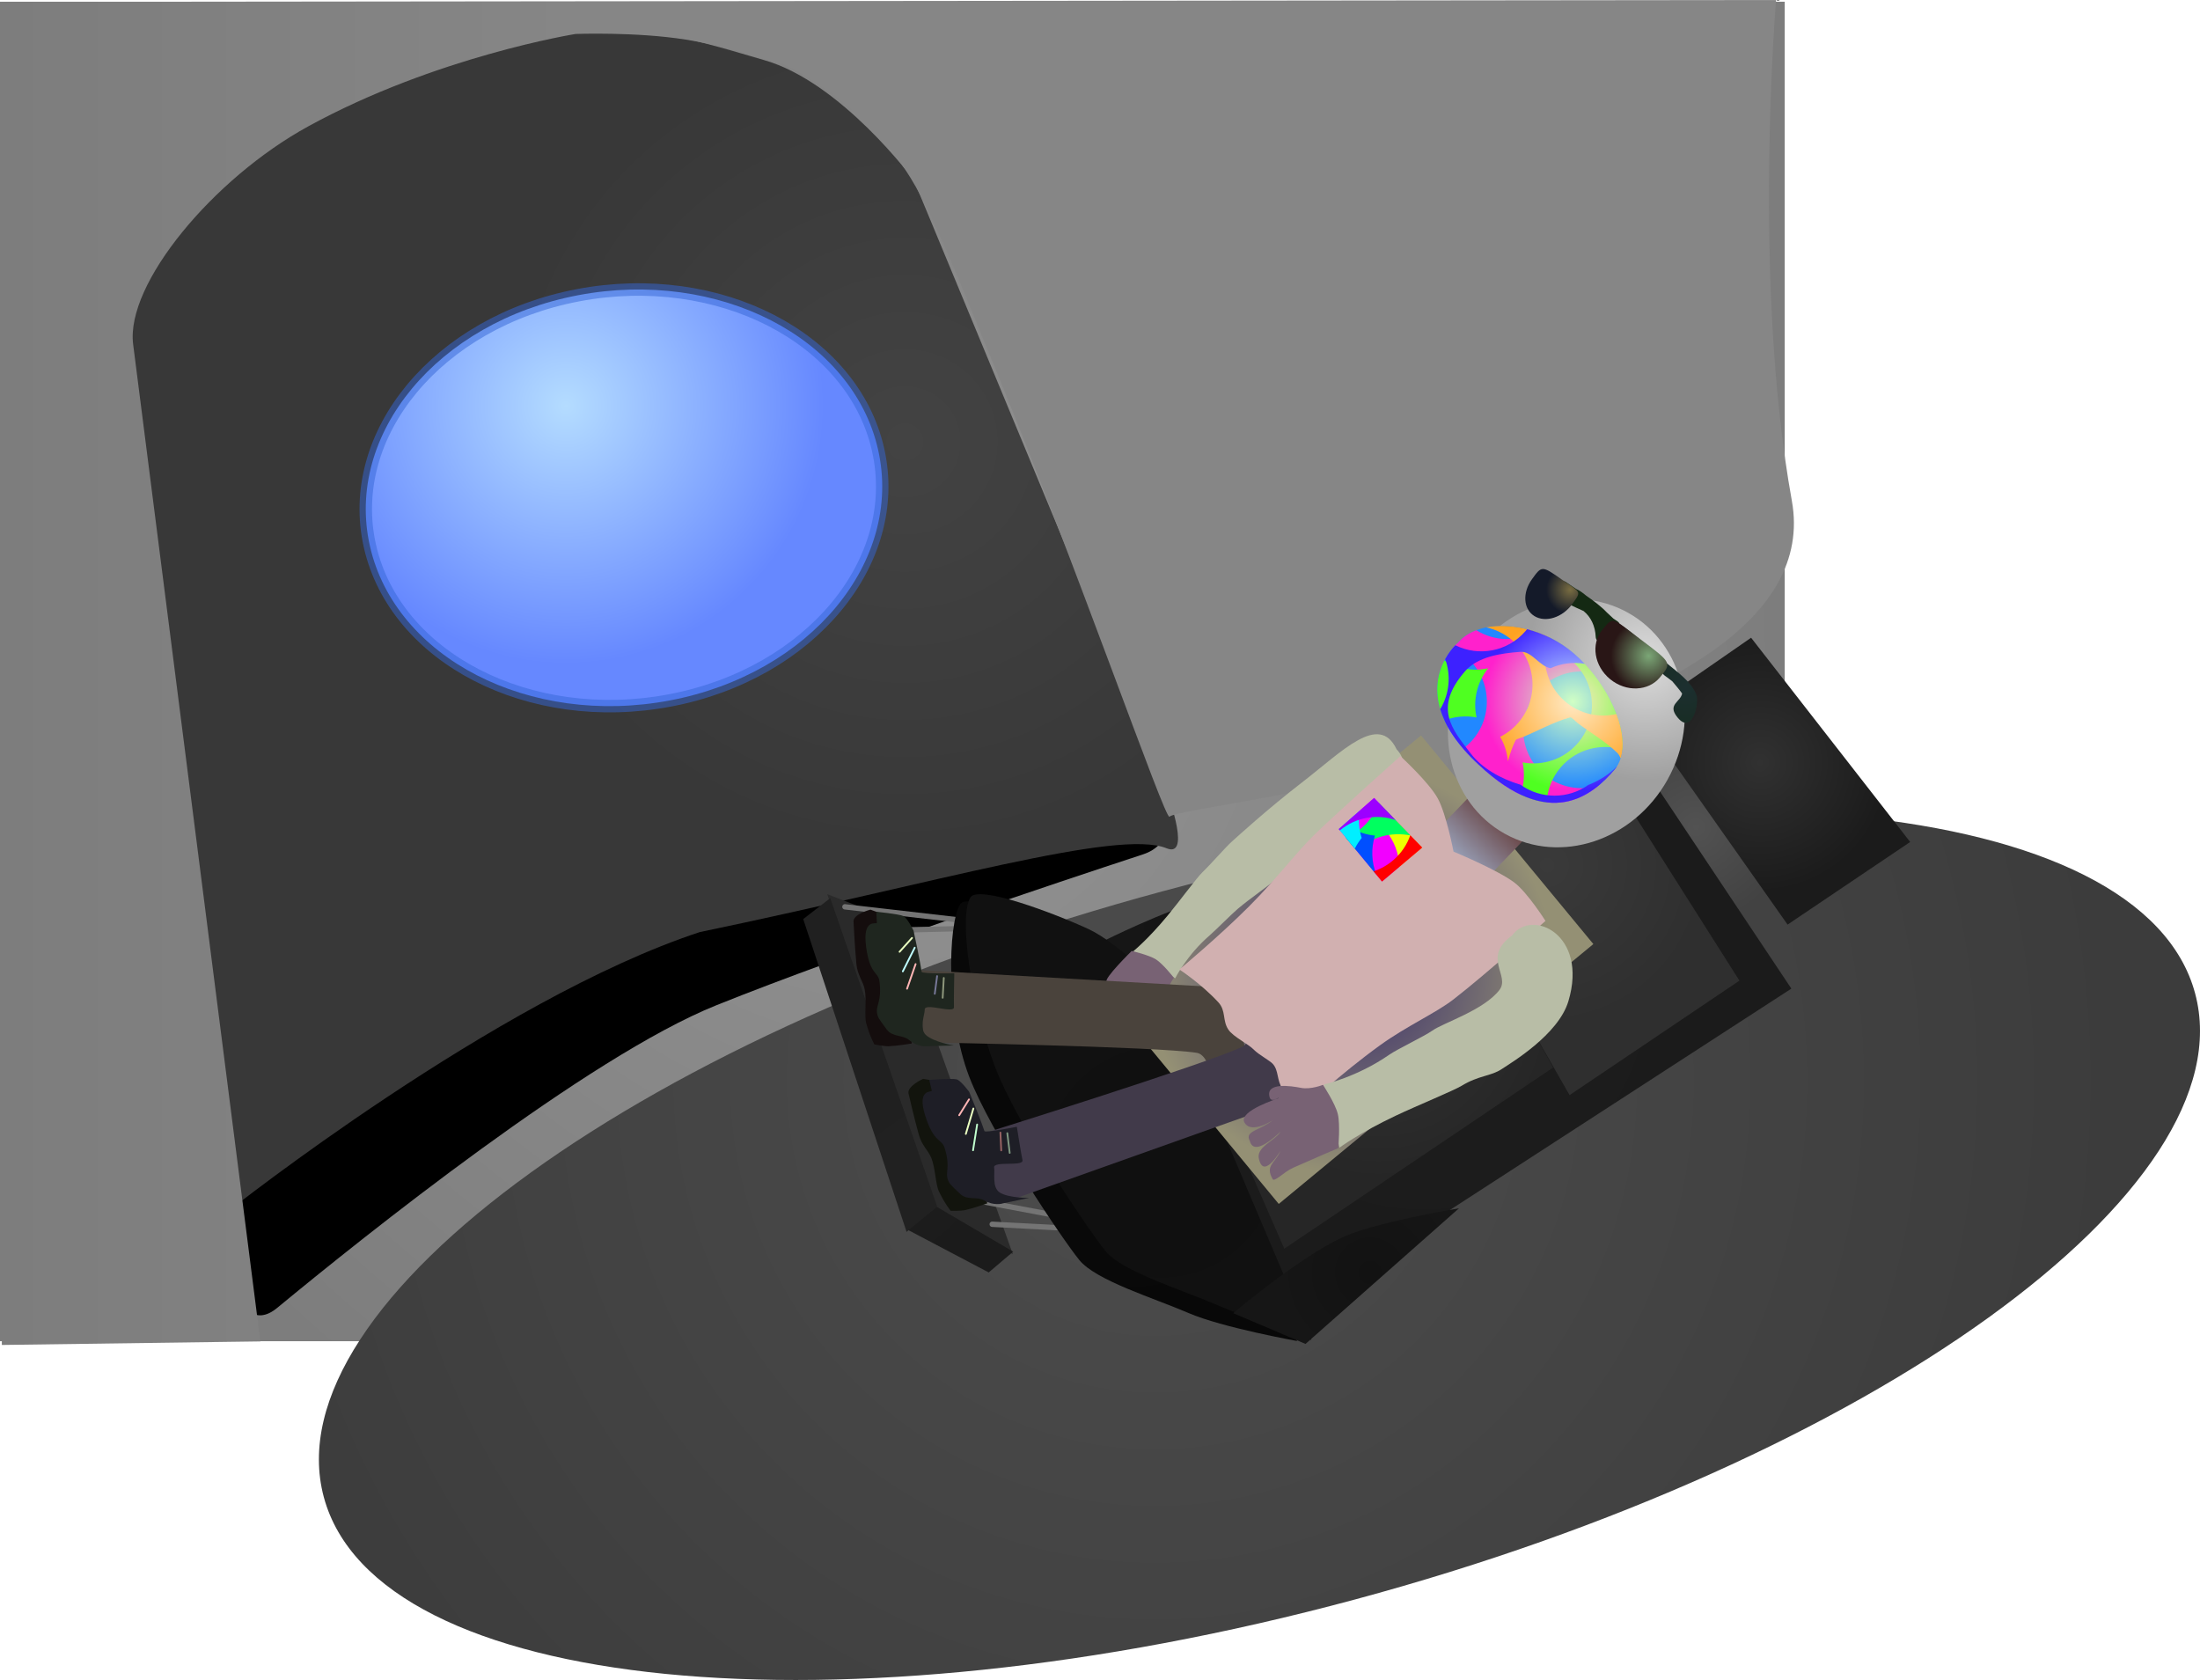 <svg version="1.1" xmlns="http://www.w3.org/2000/svg" xmlns:xlink="http://www.w3.org/1999/xlink" width="617.575" height="471.58" viewBox="0,0,617.575,471.58"><defs><radialGradient cx="240" cy="180" r="250.5" gradientUnits="userSpaceOnUse" id="color-1"><stop offset="0" stop-color="#949494"/><stop offset="1" stop-color="#7d7d7d"/></radialGradient><radialGradient cx="243.512" cy="115.551" r="114.5" gradientUnits="userSpaceOnUse" id="color-2"><stop offset="0" stop-color="#434343"/><stop offset="1" stop-color="#383838"/></radialGradient><radialGradient cx="313.801" cy="294.913" r="270.531" gradientUnits="userSpaceOnUse" id="color-3"><stop offset="0" stop-color="#4d4d4d"/><stop offset="1" stop-color="#3c3c3c"/></radialGradient><radialGradient cx="228.978" cy="294.729" r="66" gradientUnits="userSpaceOnUse" id="color-4"><stop offset="0" stop-color="#2a2a2a"/><stop offset="1" stop-color="#2a2a2a"/></radialGradient><radialGradient cx="222.204" cy="299.863" r="66" gradientUnits="userSpaceOnUse" id="color-5"><stop offset="0" stop-color="#1d1d1d"/><stop offset="1" stop-color="#1b1b1b"/></radialGradient><radialGradient cx="349.584" cy="459.239" r="249.957" gradientUnits="userSpaceOnUse" id="color-6"><stop offset="0" stop-color="#222222"/><stop offset="1" stop-color="#202020"/></radialGradient><radialGradient cx="308.172" cy="320.182" r="65" gradientUnits="userSpaceOnUse" id="color-7"><stop offset="0" stop-color="#090909"/><stop offset="1" stop-color="#080808"/></radialGradient><radialGradient cx="465.651" cy="223.72" r="26.5" gradientUnits="userSpaceOnUse" id="color-8"><stop offset="0" stop-color="#525252"/><stop offset="1" stop-color="#424242"/></radialGradient><radialGradient cx="389.181" cy="268.01" r="84" gradientUnits="userSpaceOnUse" id="color-9"><stop offset="0" stop-color="#1d1d1d"/><stop offset="1" stop-color="#1b1b1b"/></radialGradient><radialGradient cx="423.823" cy="234.419" r="44.75" gradientUnits="userSpaceOnUse" id="color-10"><stop offset="0" stop-color="#3a3a3a"/><stop offset="1" stop-color="#2f2f2f"/></radialGradient><radialGradient cx="376.452" cy="274.175" r="48.5" gradientUnits="userSpaceOnUse" id="color-11"><stop offset="0" stop-color="#343434"/><stop offset="1" stop-color="#262626"/></radialGradient><radialGradient cx="333.552" cy="250.025" r="26.25" gradientUnits="userSpaceOnUse" id="color-12"><stop offset="0" stop-color="#121212"/><stop offset="1" stop-color="#161616"/></radialGradient><radialGradient cx="315.51" cy="317.649" r="65" gradientUnits="userSpaceOnUse" id="color-13"><stop offset="0" stop-color="#101010"/><stop offset="1" stop-color="#111111"/></radialGradient><radialGradient cx="483.59" cy="205.604" r="36.25" gradientUnits="userSpaceOnUse" id="color-14"><stop offset="0" stop-color="#313131"/><stop offset="1" stop-color="#1b1b1b"/></radialGradient><radialGradient cx="374.115" cy="348.702" r="26.25" gradientUnits="userSpaceOnUse" id="color-15"><stop offset="0" stop-color="#121212"/><stop offset="1" stop-color="#161616"/></radialGradient><linearGradient x1="-9.988" y1="179.285" x2="151.989" y2="179.285" gradientUnits="userSpaceOnUse" id="color-16"><stop offset="0" stop-color="#7d7d7d"/><stop offset="1" stop-color="#868686"/></linearGradient><radialGradient cx="368.438" cy="263.71" r="57.271" gradientUnits="userSpaceOnUse" id="color-17"><stop offset="0" stop-color="#33266a"/><stop offset="1" stop-color="#949074"/></radialGradient><radialGradient cx="148.381" cy="105.46" r="72.49" gradientUnits="userSpaceOnUse" id="color-18"><stop offset="0" stop-color="#b4dcff"/><stop offset="1" stop-color="#6688ff"/></radialGradient><linearGradient x1="410.624" y1="220.138" x2="398.598" y2="232.69" gradientUnits="userSpaceOnUse" id="color-19"><stop offset="0" stop-color="#694444"/><stop offset="1" stop-color="#98a1b9"/></linearGradient><radialGradient cx="451.349" cy="177.163" r="33.285" gradientUnits="userSpaceOnUse" id="color-20"><stop offset="0" stop-color="#dcdcdc"/><stop offset="1" stop-color="#a0a0a0"/></radialGradient><radialGradient cx="462.722" cy="184.439" r="25.553" gradientUnits="userSpaceOnUse" id="color-21"><stop offset="0" stop-color="#1c2f30"/><stop offset="1" stop-color="#142913"/></radialGradient><radialGradient cx="430.262" cy="157.072" r="6.726" gradientUnits="userSpaceOnUse" id="color-22"><stop offset="0" stop-color="#786c41"/><stop offset="1" stop-color="#141a29"/></radialGradient><radialGradient cx="452.289" cy="175.664" r="10.589" gradientUnits="userSpaceOnUse" id="color-23"><stop offset="0" stop-color="#7ba676"/><stop offset="1" stop-color="#291616"/></radialGradient><radialGradient cx="430.981" cy="188.474" r="25.002" gradientUnits="userSpaceOnUse" id="color-24"><stop offset="0" stop-color="#d1ffc4"/><stop offset="1" stop-color="#2188ff"/></radialGradient><radialGradient cx="430.981" cy="188.474" r="25.002" gradientUnits="userSpaceOnUse" id="color-25"><stop offset="0" stop-color="#ceffc4"/><stop offset="1" stop-color="#ff21cc"/></radialGradient><radialGradient cx="430.981" cy="188.474" r="25.002" gradientUnits="userSpaceOnUse" id="color-26"><stop offset="0" stop-color="#ffe9c4"/><stop offset="1" stop-color="#4fff21"/></radialGradient><radialGradient cx="430.981" cy="188.474" r="25.002" gradientUnits="userSpaceOnUse" id="color-27"><stop offset="0" stop-color="#ffe9c4"/><stop offset="1" stop-color="#4fff21"/></radialGradient><radialGradient cx="430.982" cy="188.474" r="25.002" gradientUnits="userSpaceOnUse" id="color-28"><stop offset="0" stop-color="#ffe9c4"/><stop offset="1" stop-color="#ffa321"/></radialGradient><radialGradient cx="430.982" cy="188.474" r="25.002" gradientUnits="userSpaceOnUse" id="color-29"><stop offset="0" stop-color="#c4f0ff"/><stop offset="1" stop-color="#3d21ff"/></radialGradient></defs><g transform="translate(10.5,8.482)"><g data-paper-data="{&quot;isPaintingLayer&quot;:true}" fill-rule="nonzero" stroke-linejoin="miter" stroke-miterlimit="10" stroke-dasharray="" stroke-dashoffset="0" style="mix-blend-mode: normal"><path d="M-10.5,368v-376h501v376z" fill="url(#color-1)" stroke="none" stroke-width="0" stroke-linecap="butt"/><path d="M55.637,350.092c-3.894,-35.123 -28.86,-260.284 -28.86,-260.284c0,0 6.135,-58.737 90.38,-83.324c88.943,-19.999 123.112,33.738 123.112,33.738c0,0 65.075,148.361 76.164,173.643c3.099,7.064 1.472,14.998 -6.005,17.453c-24.825,8.152 -82.744,27.484 -119.814,42.369c-36.1,14.495 -99.117,64.983 -123.292,84.95c-6.184,5.108 -10.697,0.368 -11.685,-8.545z" fill="#000000" stroke="none" stroke-width="NaN" stroke-linecap="butt"/><path d="M24.168,52.968c35.255,-22.992 112.787,-54.298 123.693,-54.692c22.098,-0.798 47.62,7.719 55.993,10.071c21.804,6.123 42.158,33.705 42.158,33.705c0,0 56.323,135.754 68.658,165.482c4.55,10.966 8.547,24.648 2.309,22.098c-13.57,-5.547 -64.582,9.725 -131.002,23.516c-57.096,18.724 -132.465,78.404 -132.465,78.404c0,0 -44.215,-268.885 -29.344,-278.583z" fill="url(#color-2)" stroke="none" stroke-width="0" stroke-linecap="butt"/><path d="M605.693,270.33c14.79,54.929 -90.81,131.12 -235.865,170.178c-145.055,39.058 -274.635,26.192 -289.426,-28.737c-14.79,-54.929 90.81,-131.12 235.865,-170.178c145.055,-39.058 274.635,-26.192 289.426,28.737z" fill="url(#color-3)" stroke="none" stroke-width="NaN" stroke-linecap="butt"/><g data-paper-data="{&quot;index&quot;:null}"><path d="M221.721,242.514l18.636,7.208l33.462,93.837l-22.259,-11.991z" fill="url(#color-4)" stroke="none" stroke-width="0" stroke-linecap="butt"/><path d="M252.453,330.264l21.462,12.595l-6.871,5.834l-22.96,-12.087z" fill="url(#color-5)" stroke="none" stroke-width="0" stroke-linecap="butt"/><path d="M243.988,337.306l-29.012,-87.798l7.587,-5.883l30.01,86.549z" data-paper-data="{&quot;index&quot;:null}" fill="url(#color-6)" stroke="none" stroke-width="0" stroke-linecap="butt"/><path d="M226.682,246.067l49.674,5.719l-37.993,0.88" fill="none" stroke="#747474" stroke-width="1.5" stroke-linecap="round"/><path d="M255.925,327.049l55.245,10.406l-43.14,-2.284" fill="none" stroke="#747474" stroke-width="1.5" stroke-linecap="round"/><path d="M261.552,293.703c-6.533,-17.094 -5.977,-42.563 -2.561,-48.303c2.176,-3.656 19.206,5.023 28.791,9.471c7.942,3.686 20.287,15.942 20.287,15.942l45.548,97.127c0,0 -20.995,-3.761 -30.444,-7.84c-9.808,-4.234 -25.98,-9.117 -30.686,-14.88c-4.673,-5.722 -24.858,-35.617 -30.935,-51.518z" fill="url(#color-7)" stroke="none" stroke-width="0" stroke-linecap="butt"/><path d="M447.246,203.564l11.475,-7.129l27.957,45.071l-12.44,8.382z" fill="url(#color-8)" stroke="none" stroke-width="0" stroke-linecap="butt"/><path d="M314.438,268.933l123.018,-82.286l54.905,82.381l-141.83,91.947z" fill="url(#color-9)" stroke="none" stroke-width="0" stroke-linecap="butt"/><path d="M386.041,221.893l43.809,-30.724l47.938,75.62l-47.685,32.13z" fill="url(#color-10)" stroke="none" stroke-width="0" stroke-linecap="butt"/><path d="M321.129,275.88l69.103,-47.767l35.257,63.063l-75.467,50.85z" fill="url(#color-11)" stroke="none" stroke-width="0" stroke-linecap="butt"/><path d="M299.119,255.741c0,0 17.843,-8.949 28.219,-11.424c8.731,-2.083 31.616,-3.571 31.616,-3.571l-43.124,29.057z" fill="url(#color-12)" stroke="none" stroke-width="0" stroke-linecap="butt"/><path d="M268.889,291.17c-6.533,-17.094 -10.412,-41.987 -6.996,-47.727c2.176,-3.656 23.641,4.446 33.226,8.895c7.942,3.686 20.287,15.942 20.287,15.942l42.23,99.362c0,0 -17.677,-5.996 -27.127,-10.075c-9.808,-4.234 -25.98,-9.117 -30.686,-14.88c-4.673,-5.722 -24.858,-35.617 -30.935,-51.518z" fill="url(#color-13)" stroke="none" stroke-width="0" stroke-linecap="butt"/><path d="M449.825,192.18l31.234,-21.649l44.659,57.331l-34.416,23.19z" fill="url(#color-14)" stroke="none" stroke-width="0" stroke-linecap="butt"/><path d="M335.688,360.124c0,0 20.547,-17.425 32.578,-22.087c10.098,-3.914 30.792,-7.346 30.792,-7.346l-43.08,38.071z" fill="url(#color-15)" stroke="none" stroke-width="0" stroke-linecap="butt"/></g><path d="M-9.988,369.051l0.994,-377l497.068,-0.533c0,0 -6.702,79.053 4.423,140.549c12.201,67.441 -171.376,84.836 -174.695,88.703c-1.175,1.369 -26.116,-70.766 -51.024,-130.964c-6.872,-16.608 -11.98,-29.997 -18.926,-43.479c-13.603,-26.402 -39.152,-37.185 -39.151,-37.03c0.007,0.81 -12.018,-4.355 -26.718,-6.669c-14.104,-2.22 -30.907,-1.578 -30.907,-1.578c0,0 -39.242,6.291 -75.122,25.977c-26.648,14.62 -51.237,44.216 -49.078,61.142c8.739,68.486 35.713,279.882 35.713,279.882z" fill="url(#color-16)" stroke="none" stroke-width="0" stroke-linecap="butt"/><path d="M300.096,270.903l88.311,-72.947l48.373,58.561l-88.311,72.947z" fill="url(#color-17)" stroke="#ed6b00" stroke-width="0" stroke-linecap="butt"/><g data-paper-data="{&quot;index&quot;:null}" stroke="#000000" stroke-width="0" stroke-linecap="butt"><path d="M307.576,258.583c0,0 4.129,-3.333 9.62,-9.968c3.298,-3.985 8.339,-10.79 9.746,-12.159c3.138,-3.053 6.455,-7.02 8.57,-8.901c1.073,-0.954 9.802,-8.946 19.377,-16.322c11.416,-8.795 21.698,-19.786 26.661,-9.381c10.052,10.583 -21.546,27.781 -21.546,27.781c0,0 -7.958,4.735 -12.845,9.081c-2.272,2.021 -6.422,4.741 -10.221,7.935c-1.605,1.35 -6.286,6.068 -7.833,7.398c-6.434,5.533 -9.717,12.086 -9.717,12.086z" fill="#b8bda6"/><path d="M300.19,267.115c-1.097,-0.723 7.002,-8.664 7.002,-8.664c0,0 4.86,1.138 6.804,2.375c1.997,1.27 5.025,5.149 5.025,5.149c0,0 -1.688,2.285 -1.864,4.553c-0.302,3.881 -0.274,8.295 -3.199,9.637c-1.587,0.728 0.766,-5.682 -0.143,-5.541c-0.162,0.025 -6.834,8.372 -7.913,8.118c-1.762,-0.415 4.539,-9.364 3.163,-8.356c-2.825,2.069 -6.496,8.76 -7.795,8.224c-2.187,-0.904 6.95,-11.03 5.778,-10.616c-2.189,0.774 -6.665,7.762 -7.821,7.344c-3.367,-1.217 5.264,-8.846 3.87,-8.605c-2.634,0.455 -5.334,5.756 -6.366,4.98c-2.099,-1.576 3.976,-8.256 3.458,-8.598z" data-paper-data="{&quot;index&quot;:null}" fill="#786274"/></g><g><path d="M247.632,263.825l85.923,4.918c0,0 6.453,16.817 6.872,24.587c0.496,9.194 -10.67,2.116 -10.67,2.116c0,0 -0.646,-7.822 -4.326,-8.401c-11.253,-1.771 -76.706,-2.943 -76.706,-2.943z" data-paper-data="{&quot;index&quot;:null}" fill="#4a433c" stroke="#000000" stroke-width="0" stroke-linecap="butt"/><path d="M229.097,250.191c-0.113,-2.095 4.75,-3.337 4.75,-3.337c0,0 3.796,1.349 5.158,1.94c1.112,0.483 2.871,4.097 2.871,4.097c0,0 1.731,7.202 2.218,10.656c0.824,5.838 1.332,20.889 1.332,20.889c0,0 -4.489,0.716 -6.405,0.763c-1.422,0.035 -4.057,-0.507 -4.057,-0.507c0,0 -1.187,-1.993 -2.295,-5.91c-0.601,-2.125 0.172,-6.648 -0.444,-9.601c-0.49,-2.345 -2.019,-3.913 -2.315,-7.08c-0.485,-5.209 -0.731,-10.408 -0.812,-11.91z" data-paper-data="{&quot;index&quot;:null}" fill="#140d0d" stroke="#000000" stroke-width="0" stroke-linecap="butt"/><path d="M235.658,250.525c-0.113,-2.095 -0.166,-3.072 -0.166,-3.072c0,0 6.221,0.602 7.582,1.194c1.112,0.483 2.871,4.097 2.871,4.097c0,0 1.78,8.123 2.268,11.578c0.083,0.587 9.17,0.41 9.17,0.41c0,0 -0.169,8.362 -0.085,9.464c0.157,2.049 -8.332,-1.396 -8.217,0.75c0.066,1.226 -1.637,5.297 0.335,7.098c2.203,2.013 7.861,2.944 7.861,2.944l-7.732,0.223c0,0 -2.444,0.304 -4.889,-1.791c-1.673,-1.434 -4.591,-0.745 -6.201,-2.881c-2.342,-3.105 -2.52,-3.514 -2.702,-4.389c-0.524,-2.512 1.372,-3.321 0.63,-9.149c-0.355,-2.788 -2.674,-1.75 -3.745,-9.66c-1.134,-8.376 3.054,-6.186 3.02,-6.815z" data-paper-data="{&quot;index&quot;:null}" fill="#1f261f" stroke="#000000" stroke-width="0" stroke-linecap="butt"/><path d="M244.124,269.051l2.401,-6.908" fill="none" stroke="#ffb5b5" stroke-width="0.5" stroke-linecap="round"/><path d="M246.275,257.534l-3.339,6.651" fill="none" stroke="#bffdff" stroke-width="0.5" stroke-linecap="round"/><path d="M242.024,258.688l3.488,-3.885" fill="none" stroke="#eaffc1" stroke-width="0.5" stroke-linecap="round"/><path d="M254.12,271.593l0.316,-5.563" fill="none" stroke="#8d967b" stroke-width="0.5" stroke-linecap="round"/><path d="M251.903,270.48l0.657,-4.965" fill="none" stroke="#767796" stroke-width="0.5" stroke-linecap="round"/></g><path d="M235.988,117.716c7.116,31.409 -19.047,62.935 -58.438,70.415c-39.39,7.48 -77.091,-11.919 -84.207,-43.328c-7.116,-31.409 19.047,-62.935 58.438,-70.415c39.39,-7.48 77.091,11.919 84.207,43.328z" fill="url(#color-18)" stroke-opacity="0.51" stroke="#3666d6" stroke-width="3.5" stroke-linecap="butt"/><g><path d="M265.421,309.73c0,0 62.49,-19.503 72.793,-24.362c3.369,-1.589 1.793,-9.278 1.793,-9.278c0,0 8.73,-9.928 10.835,-0.965c1.78,7.575 0.308,25.528 0.308,25.528l-81.085,28.845z" fill="#413a4a" stroke="#000000" stroke-width="0" stroke-linecap="butt"/><path d="M248.629,294.352c0,0 3.975,0.66 5.419,1.003c1.179,0.28 3.547,3.528 3.547,3.528c0,0 2.97,6.784 4.058,10.099c1.838,5.602 4.986,20.329 4.986,20.329c0,0 -4.293,1.495 -6.171,1.878c-1.394,0.284 -4.083,0.215 -4.083,0.215c0,0 -1.52,-1.753 -3.299,-5.414c-0.966,-1.987 -1,-6.575 -2.126,-9.373c-0.895,-2.222 -2.676,-3.497 -3.524,-6.562c-1.395,-5.043 -2.551,-10.117 -2.895,-11.582c-0.48,-2.042 4.089,-4.121 4.089,-4.121z" data-paper-data="{&quot;index&quot;:null}" fill="#12140d" stroke="#000000" stroke-width="0" stroke-linecap="butt"/><path d="M250.354,294.654c0,0 6.23,-0.502 7.674,-0.159c1.179,0.28 3.547,3.528 3.547,3.528c0,0 3.182,7.683 4.269,10.998c0.185,0.564 9.099,-1.21 9.099,-1.21c0,0 1.305,8.262 1.582,9.331c0.515,1.99 -8.448,0.092 -7.957,2.184c0.28,1.195 -0.679,5.502 1.578,6.928c2.523,1.594 8.256,1.515 8.256,1.515l-7.572,1.58c0,0 -2.353,0.729 -5.127,-0.903c-1.899,-1.117 -4.65,0.074 -6.611,-1.745c-2.852,-2.645 -3.099,-3.016 -3.433,-3.845c-0.958,-2.38 0.767,-3.511 -0.99,-9.117c-0.84,-2.681 -2.94,-1.252 -5.386,-8.85c-2.59,-8.046 1.918,-6.627 1.774,-7.241c-0.48,-2.043 -0.703,-2.995 -0.703,-2.995z" data-paper-data="{&quot;index&quot;:null}" fill="#1e1e26" stroke="#000000" stroke-width="0" stroke-linecap="butt"/><path d="M262.65,314.395l1.148,-7.223" fill="none" stroke="#c1ffce" stroke-width="0.5" stroke-linecap="round"/><path d="M260.626,309.814l2.117,-7.134" fill="none" stroke="#eaffc1" stroke-width="0.5" stroke-linecap="round"/><path d="M258.761,304.563l2.75,-4.439" fill="none" stroke="#ffb5b5" stroke-width="0.5" stroke-linecap="round"/><path d="M272.938,315.138l-0.667,-5.532" fill="none" stroke="#7d967f" stroke-width="0.5" stroke-linecap="round"/><path d="M270.333,309.43l0.227,5.003" fill="none" stroke="#966262" stroke-width="0.5" stroke-linecap="round"/></g><g stroke-linecap="butt"><path d="M391.584,225.97l12.026,-12.552l14.027,13.44l-12.026,12.552z" fill="url(#color-19)" stroke="#000000" stroke-width="0"/><path d="M400.817,178.674c9.564,-17.127 30.028,-23.913 45.707,-15.157c15.68,8.756 20.638,29.738 11.074,46.864c-9.564,17.127 -30.028,23.913 -45.707,15.157c-15.68,-8.756 -20.637,-29.737 -11.074,-46.864z" fill="url(#color-20)" stroke="none" stroke-width="0"/><path d="M456.705,181.023l-0.014,-0.014l-0.037,0.036l-1.105,-1.131c-0.426,-0.419 -0.515,-1.088 -0.192,-1.609c-4.036,-3.143 -8.577,-6.006 -11.204,-8.459c-0.376,-0.351 -0.872,-0.667 -1.415,-0.971c0.065,0.33 0.003,0.685 -0.202,0.984c-0.405,0.592 -1.212,0.744 -1.804,0.34c-0.088,-0.06 -0.166,-0.129 -0.234,-0.205l-0.517,-0.552c0.027,0.269 0.047,0.543 0.06,0.819c0,0 0.057,1.297 -1.24,1.354c-1.297,0.057 -1.354,-1.24 -1.354,-1.24c-0.134,-3.18 -1.392,-5.708 -3.424,-7.349c-1.39,-0.634 -2.769,-1.226 -4.033,-1.874c-0.956,-0.202 -1.981,-0.284 -3.06,-0.236l-0.111,-0.051l-0.005,0.04l-1.369,-0.187c-0.202,-0.023 -0.403,-0.095 -0.583,-0.218c-0.592,-0.405 -0.744,-1.212 -0.34,-1.804c0.102,-0.149 0.23,-0.271 0.373,-0.362l1.383,-0.928l0.371,0.554c0.453,-0.208 0.917,-0.354 1.389,-0.444l-0.61,-0.624c-0.439,-0.432 -0.52,-1.13 -0.16,-1.657c0.405,-0.592 1.212,-0.744 1.804,-0.34l1.3,0.888c0.478,0.327 1.019,0.684 1.601,1.068c0.869,0.387 1.814,1.044 2.764,1.85c2.062,1.42 4.223,3.04 5.825,4.731c0.652,0.586 1.263,1.163 1.822,1.7l1.233,0.842c0.27,0.184 0.448,0.452 0.524,0.745c4.698,3.013 8.678,7.145 13.07,10.836c3.188,2.68 7.173,5.291 8.619,9.315c0.579,3.224 -1.709,11.183 -5.745,5.617c-2.366,-3.263 1.149,-3.958 1.613,-6.293c-0.749,-1.086 -1.838,-2.306 -2.738,-3.411c-0.945,-0.765 -1.855,-1.409 -2.212,-1.653z" fill="url(#color-21)" stroke="none" stroke-width="0.5"/><path d="M427.927,154.194c5.298,3.733 5.675,3.084 2.935,6.873c-2.74,3.789 -7.496,5.305 -10.623,3.387c-3.127,-1.918 -3.44,-6.545 -0.7,-10.333c2.74,-3.789 2.738,-3.908 8.388,0.073z" data-paper-data="{&quot;index&quot;:null}" fill="url(#color-22)" stroke="#000000" stroke-width="0"/><path d="M439.276,168.322c3.256,-3.969 2.64,-3.406 10.864,2.753c8.77,6.568 8.613,6.582 5.357,10.552c-3.255,3.969 -9.526,4.209 -14.005,0.535c-4.48,-3.674 -5.472,-9.87 -2.216,-13.839z" fill="url(#color-23)" stroke="#000000" stroke-width="0"/><path d="M404.599,206.167c-22.197,-20.53 -5.815,-34.251 -5.815,-34.251c6.167,-7.229 21.955,-6.007 32.456,2.951c10.501,8.958 17.637,25.474 11.47,32.703c-6.167,7.229 -18.214,17.351 -38.111,-1.403z" data-paper-data="{&quot;index&quot;:null}" fill="url(#color-24)" stroke="#ed6b00" stroke-width="0"/><path d="M404.599,206.167c-1.668,-1.543 -3.118,-3.047 -4.374,-4.51c0.961,-0.709 1.858,-1.535 2.672,-2.477c5.918,-6.845 5.166,-17.192 -1.679,-23.11c-1.228,-1.062 -2.569,-1.909 -3.976,-2.544c0.879,-1.055 1.542,-1.611 1.542,-1.611c1.324,-1.552 3.091,-2.714 5.154,-3.494c5.108,3.202 11.514,3.283 16.648,0.43c3.761,1.273 7.453,3.284 10.654,6.015c1.867,1.593 3.627,3.424 5.225,5.4c-5.53,-1.021 -11.44,0.835 -15.384,5.397c-5.918,6.845 -5.166,17.192 1.679,23.11c4.404,3.807 10.256,4.854 15.447,3.294c-6.883,5.653 -17.753,9.045 -33.609,-5.9z" data-paper-data="{&quot;index&quot;:null}" fill="url(#color-25)" stroke="#ed6b00" stroke-width="0"/><path d="M431.24,174.866c8.294,7.075 14.489,18.866 13.688,27.071c-6.034,-1.877 -12.875,-0.155 -17.271,4.93c-2.483,2.872 -3.792,6.361 -3.969,9.88c-2.273,-0.26 -4.726,-0.948 -7.365,-2.194c1.05,-2.919 1.236,-6.06 0.588,-9.042c5.559,1.062 11.517,-0.788 15.484,-5.378c5.918,-6.845 5.166,-17.192 -1.679,-23.11c-4.058,-3.509 -9.348,-4.673 -14.215,-3.613c1.237,-1.527 2.155,-3.214 2.76,-4.978c4.214,1.228 8.403,3.381 11.979,6.432z" data-paper-data="{&quot;index&quot;:null}" fill="url(#color-26)" stroke="#ed6b00" stroke-width="0"/><path d="M407.261,179.115c-3.238,3.999 -4.292,9.094 -3.27,13.797c-3.011,-0.575 -6.14,-0.296 -9.006,0.81c-3.333,-7.237 -1.975,-13.003 -0.012,-16.784c3.727,2.375 8.159,3.076 12.287,2.177z" data-paper-data="{&quot;index&quot;:null}" fill="url(#color-27)" stroke="#ed6b00" stroke-width="0"/><path d="M415.004,199.237c-0.742,1.376 -1.541,3.504 -2.211,5.988c-0.205,-2.402 -0.936,-4.761 -2.181,-6.887c1.892,-0.939 3.633,-2.263 5.101,-3.961c5.918,-6.845 5.166,-17.192 -1.679,-23.11c-2.169,-1.875 -4.69,-3.081 -7.31,-3.635c5.192,-1.034 11.583,-0.115 17.452,2.674c-2.303,6.223 -0.662,13.489 4.654,18.084c4.118,3.56 9.503,4.706 14.428,3.565c1.711,4.564 2.271,9.002 1.174,12.456c-0.232,-0.649 -0.553,-1.193 -0.978,-1.604c-3.319,-3.208 -7.391,-5.532 -11.074,-8.314c-0.601,-0.454 -1.688,-1.722 -2.131,-1.6c-4.681,1.295 -8.959,3.754 -13.453,5.597c-0.368,0.151 -1.675,0.527 -1.792,0.746z" data-paper-data="{&quot;index&quot;:null}" fill="url(#color-28)" stroke="#ed6b00" stroke-width="0"/><path d="M404.599,206.167c-6.26,-5.79 -9.452,-11.039 -10.808,-15.591c2.613,-4.299 3.045,-9.484 1.404,-14.051c1.004,-1.82 2.121,-3.137 2.839,-3.886c6.537,3.253 14.689,1.817 19.685,-3.962c0.154,-0.178 0.303,-0.358 0.448,-0.541c4.578,1.16 9.188,3.415 13.074,6.73c1.081,0.922 2.127,1.925 3.126,2.989c-3.239,-0.559 -6.599,-0.136 -9.61,1.237c-3.158,-0.566 -5.254,-4.834 -8.454,-4.601c-5.489,0.399 -11.974,1.324 -15.573,5.487c-8.885,10.277 -3.704,16.144 1.679,23.11c3.121,4.039 8.281,7.033 13.922,8.701c5.736,4.128 13.415,4.051 19.036,0.057c0.25,-0.094 0.497,-0.193 0.74,-0.296c2.348,-1.001 5.281,-2.725 7.335,-4.974c-0.219,0.348 -0.462,0.68 -0.73,0.994c-6.167,7.229 -18.214,17.351 -38.111,-1.403z" data-paper-data="{&quot;index&quot;:null}" fill="url(#color-29)" stroke="#ed6b00" stroke-width="0"/></g><g stroke-width="0" stroke-linecap="butt"><path d="M355.453,302.612c0,0 -4.049,-2.585 -5.952,-5.456c-1.638,-2.472 -1.01,-5.113 -2.7,-6.999c-0.837,-0.934 -4.049,-2.652 -5.274,-3.937c-1.621,-1.7 -5.833,-3.641 -7.208,-5.692c-1.721,-2.566 -0.606,-5.282 -2.809,-7.664c-4.85,-5.246 -10.938,-9.206 -10.938,-9.206c0,0 11.264,-9.394 19.598,-17.756c8.086,-8.113 13.16,-15.117 18.721,-20.485c6.284,-6.067 23.721,-21.654 23.721,-21.654c0,0 7.919,7.243 10.468,11.824c2.416,4.342 4.448,14.983 4.448,14.983c0,0 12.377,5.139 17.059,8.666c3.678,2.771 8.755,10.782 8.755,10.782c0,0 -16.428,14.749 -25.837,22.039c-5.013,3.884 -13.062,7.416 -20.62,12.878c-11.124,8.038 -21.431,17.679 -21.431,17.679z" fill="#d1b0b0" stroke="#292e32"/><path d="M365.307,224.243l9.929,-8.743l13.503,13.937l-11.287,9.529z" fill="#f200ff" stroke="none"/><path d="M382.301,234.872c-0.07,-3.706 -1.392,-7.41 -4.014,-10.427c-0.633,-0.729 -1.317,-1.388 -2.041,-1.977c1.8,0.183 3.629,0.07 5.407,-0.345l7.086,7.314z" fill="#eeff00" stroke="none"/><path d="M367.287,226.643c1.626,-0.662 3.173,-1.598 4.573,-2.814c2.229,-1.937 3.808,-4.344 4.717,-6.945l8.856,9.141c-5.382,-1.073 -11.168,0.454 -15.159,4.24z" fill="#00ff5f" stroke="none"/><path d="M367.199,226.537c0.533,-0.879 0.978,-1.8 1.332,-2.748c2.135,1.288 4.513,2.052 6.939,2.279c-1.119,3.569 -0.998,7.463 0.41,10.992l-8.681,-10.523z" fill="#004fff" stroke="none"/><path d="M375.087,236.099c1.999,-0.661 3.904,-1.722 5.593,-3.19c2.224,-1.933 3.801,-4.333 4.711,-6.928l3.348,3.456l-11.287,9.529z" fill="#ff0000" stroke="none"/><path d="M371.23,219.028c-0.44,2.556 -0.275,5.205 0.513,7.712c-0.756,0.932 -1.396,1.932 -1.919,2.978l-4.516,-5.475l5.922,-5.215z" fill="#00efff" stroke="none"/><path d="M381.221,221.677c-5.193,-1.717 -11.116,-0.789 -15.609,2.935l-0.305,-0.369l9.929,-8.743z" fill="#9c00ff" stroke="none"/></g><g data-paper-data="{&quot;index&quot;:null}" stroke="#000000" stroke-width="0" stroke-linecap="butt"><path d="M361.181,295.908c0,0 9.169,-1.987 18.374,-8.372c2.214,-1.535 9.79,-5.134 12.05,-6.738c3.107,-2.204 14.388,-5.692 18.791,-11.365c3.177,-4.093 -5.015,-9.144 3.582,-15.334c5.469,-7.619 21.459,-0.362 15.782,18.504c-2.828,9.398 -16.136,17.291 -18.668,18.987c-3.1,2.077 -6.391,1.727 -11.306,4.721c-2.203,1.342 -12.378,5.503 -18.473,8.384c-10.149,4.797 -15.795,8.968 -15.795,8.968z" fill="#b8bda6"/><path d="M352.56,319.286c-2.846,1.274 -5.471,4.356 -5.874,3.091c-1.983,-3.6 0.531,-4.267 2.129,-7.498c0.846,-1.71 -4.454,8.268 -5.899,2.003c-0.899,-3.323 4.163,-4.96 5.966,-7.511c0.965,-1.365 -7.194,7.753 -8.55,2.373c-1.557,-2.801 2.879,-2.854 6.488,-5.78c0.39,-0.316 -6.054,4.18 -7.993,0.619c-1.753,-3.218 9.579,-6.751 9.606,-6.806c0.239,-0.503 -2.01,1.472 -2.518,-0.208c-1.33,-4.394 6.133,-3.207 8.765,-2.691c2.79,0.547 6.204,-0.845 6.204,-0.845c0,0 3.441,5.213 4.166,8.214c0.706,2.921 0.128,9.556 0.128,9.556c0,0 -7.084,3.008 -12.617,5.484z" data-paper-data="{&quot;index&quot;:null}" fill="#786274"/></g></g></g></svg>